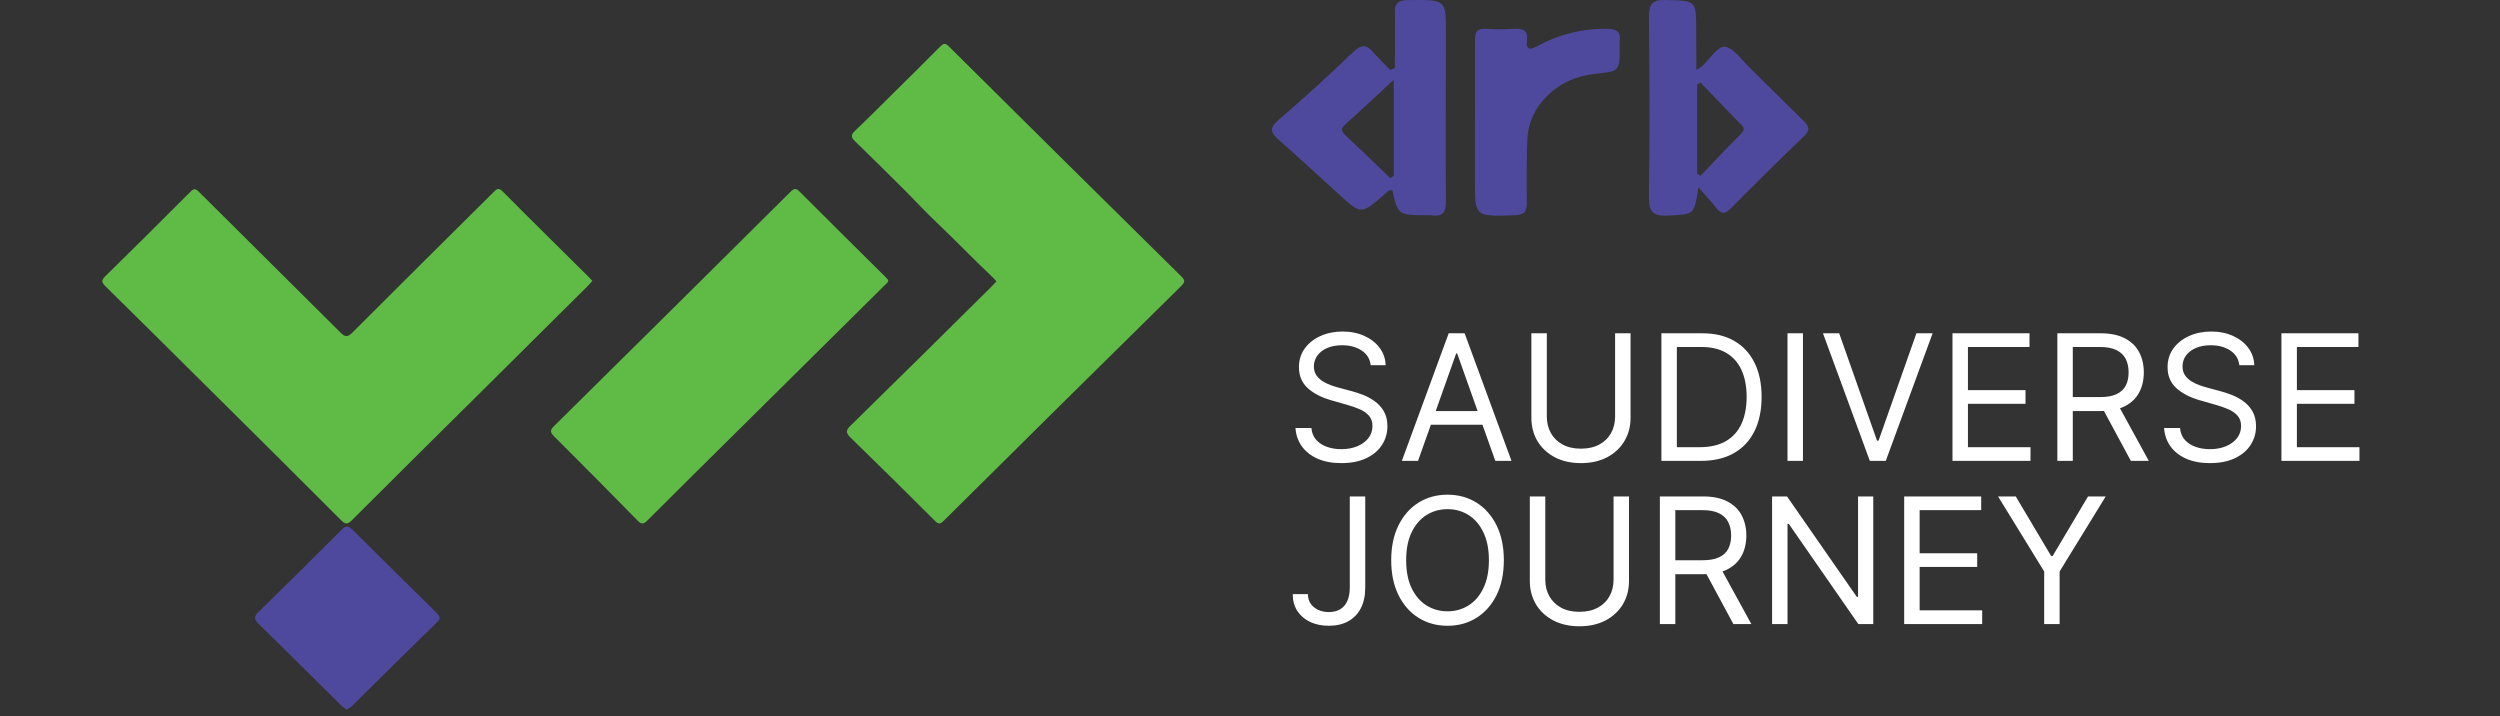 <svg width="171" height="49" viewBox="0 0 171 49" fill="none" xmlns="http://www.w3.org/2000/svg">
<rect x="0" y="0" width="171" height="49" fill="#333333" stroke="none"/>
<g clip-path="url(#clip0_701_187)">
<path d="M40.518 19.216C40.389 19.353 40.28 19.489 40.16 19.603C37.935 21.814 35.709 24.024 33.482 26.235C30.344 29.349 27.195 32.455 24.07 35.583C23.755 35.897 23.608 35.856 23.323 35.575C20.201 32.451 17.068 29.334 13.924 26.224C11.685 24.003 9.452 21.777 7.201 19.57C6.926 19.297 6.941 19.16 7.201 18.896C9.159 16.976 11.106 15.045 13.04 13.102C13.316 12.818 13.442 12.966 13.638 13.153C16.848 16.341 20.056 19.53 23.261 22.718C23.597 23.055 23.758 23.094 24.119 22.734C27.314 19.529 30.534 16.349 33.742 13.159C33.953 12.948 34.084 12.794 34.386 13.097C36.329 15.057 38.297 16.991 40.255 18.935C40.337 19.017 40.415 19.104 40.514 19.208" fill="#5FBB46"/>
<path d="M68.156 19.248C68.091 19.166 68.021 19.086 67.947 19.011C66.615 17.764 65.359 16.438 64.029 15.182C63.273 14.469 62.567 13.694 61.828 12.957C60.717 11.846 59.597 10.743 58.471 9.648C58.194 9.385 58.194 9.225 58.471 8.957C59.38 8.094 60.266 7.203 61.155 6.322C62.208 5.279 63.267 4.241 64.309 3.187C64.529 2.964 64.646 2.92 64.896 3.169C70.185 8.42 75.483 13.662 80.789 18.894C81.047 19.149 81.09 19.272 80.798 19.559C75.375 24.897 69.964 30.247 64.565 35.607C64.307 35.864 64.189 35.871 63.931 35.607C62.025 33.701 60.106 31.808 58.174 29.928C57.833 29.597 57.86 29.421 58.184 29.108C61.395 25.962 64.599 22.801 67.796 19.626C67.916 19.507 68.03 19.383 68.161 19.244" fill="#5FBB46"/>
<path d="M60.753 19.161C60.753 19.329 60.638 19.387 60.556 19.468C57.286 22.71 54.013 25.951 50.739 29.191C48.587 31.324 46.427 33.451 44.287 35.595C44.012 35.868 43.864 35.875 43.6 35.595C41.71 33.667 39.81 31.751 37.9 29.846C37.625 29.566 37.61 29.425 37.9 29.14C43.299 23.81 48.688 18.47 54.068 13.122C54.314 12.878 54.44 12.849 54.7 13.115C56.626 15.044 58.561 16.955 60.493 18.872C60.59 18.967 60.678 19.069 60.759 19.155" fill="#5FBB46"/>
<path d="M23.673 48.53C23.567 48.452 23.466 48.369 23.368 48.281C21.477 46.411 19.595 44.533 17.692 42.675C17.375 42.364 17.357 42.172 17.683 41.859C19.598 39.988 21.501 38.105 23.393 36.209C23.636 35.967 23.824 35.946 24.08 36.2C26.003 38.113 27.931 40.022 29.864 41.925C30.046 42.105 30.187 42.267 29.93 42.52C27.974 44.436 26.024 46.359 24.081 48.287C23.962 48.397 23.822 48.481 23.669 48.535" fill="#4F499E"/>
</g>
<path d="M95.41 4.638C95.41 3.378 95.438 2.119 95.41 0.875C95.387 0.215 95.626 0.006 96.362 0.006C98.901 -0.023 98.901 -0.049 98.901 2.293C98.901 6.125 98.876 9.955 98.901 13.784C98.901 14.554 98.663 14.85 97.838 14.722C97.799 14.719 97.76 14.719 97.721 14.722C95.616 14.722 95.616 14.722 95.241 13.014C94.949 12.954 94.829 13.188 94.673 13.321C93.102 14.673 93.102 14.679 91.613 13.321C90.235 12.074 88.88 10.803 87.486 9.582C86.931 9.098 86.772 8.791 87.432 8.224C89.191 6.716 90.896 5.15 92.565 3.555C93.118 3.025 93.47 3.04 93.933 3.578C94.292 3.998 94.702 4.383 95.089 4.785L95.406 4.646M95.089 12.187L95.33 12.027V5.454C94.108 6.586 93.076 7.564 92.01 8.511C91.638 8.843 91.794 9.032 92.08 9.301C93.092 10.25 94.086 11.217 95.089 12.178" fill="#4F499E"/>
<path d="M116.031 4.79C116.158 4.717 116.281 4.636 116.399 4.55C116.928 4.064 117.509 3.141 117.973 3.196C118.583 3.268 119.121 4.09 119.661 4.616C120.911 5.834 122.134 7.075 123.384 8.288C123.767 8.658 123.831 8.91 123.384 9.326C121.705 10.932 120.055 12.569 118.42 14.222C118.04 14.606 117.775 14.716 117.407 14.245C117.039 13.773 116.671 13.377 116.174 12.815C115.882 14.722 115.882 14.65 114.098 14.745C113.003 14.803 112.772 14.43 112.787 13.411C112.845 9.326 112.836 5.241 112.787 1.159C112.787 0.271 113.017 -0.024 113.955 0.002C116.017 0.059 116.017 0.002 116.019 2.056L116.031 4.79ZM116.323 5.637L116.084 5.788V11.864L116.314 12.031C117.24 11.062 118.151 10.079 119.1 9.138C119.419 8.82 119.235 8.672 119.021 8.453C118.116 7.527 117.223 6.589 116.323 5.655" fill="#4F499E"/>
<path d="M100.886 8.315C100.886 6.453 100.905 4.587 100.886 2.725C100.886 2.166 101.047 1.923 101.699 1.973C102.304 2.011 102.911 2.011 103.516 1.973C104.161 1.938 104.529 2.067 104.445 2.745C104.345 3.543 104.768 3.371 105.275 3.093C106.66 2.343 108.247 1.954 109.861 1.967C110.635 1.967 110.88 2.21 110.784 2.845C110.774 2.991 110.774 3.137 110.784 3.283C110.784 4.883 110.784 4.883 109.018 5.061C107.807 5.197 106.688 5.715 105.856 6.524C105.024 7.333 104.533 8.381 104.468 9.485C104.416 10.947 104.416 12.409 104.436 13.871C104.436 14.456 104.287 14.701 103.568 14.725C100.883 14.81 100.886 14.833 100.886 12.371V8.315Z" fill="#4F499E"/>
<path d="M93.757 24.979C93.706 24.547 93.498 24.212 93.135 23.973C92.771 23.734 92.325 23.615 91.797 23.615C91.41 23.615 91.072 23.677 90.782 23.802C90.495 23.927 90.271 24.099 90.109 24.318C89.95 24.537 89.87 24.785 89.87 25.064C89.87 25.297 89.926 25.497 90.037 25.665C90.15 25.829 90.295 25.967 90.471 26.078C90.647 26.186 90.832 26.275 91.025 26.346C91.218 26.415 91.396 26.47 91.558 26.513L92.444 26.751C92.672 26.811 92.924 26.893 93.203 26.998C93.484 27.104 93.752 27.247 94.008 27.429C94.267 27.608 94.48 27.838 94.647 28.119C94.815 28.4 94.899 28.746 94.899 29.155C94.899 29.626 94.775 30.052 94.528 30.433C94.284 30.814 93.926 31.116 93.454 31.341C92.986 31.565 92.416 31.677 91.745 31.677C91.12 31.677 90.579 31.576 90.122 31.375C89.667 31.173 89.309 30.892 89.048 30.531C88.79 30.17 88.643 29.751 88.609 29.274H89.7C89.728 29.604 89.839 29.876 90.032 30.092C90.228 30.305 90.475 30.464 90.774 30.569C91.075 30.672 91.399 30.723 91.745 30.723C92.149 30.723 92.511 30.657 92.832 30.527C93.153 30.393 93.407 30.209 93.595 29.973C93.782 29.734 93.876 29.456 93.876 29.138C93.876 28.848 93.795 28.612 93.633 28.43C93.471 28.248 93.258 28.101 92.994 27.987C92.73 27.873 92.444 27.774 92.138 27.689L91.064 27.382C90.382 27.186 89.842 26.906 89.444 26.543C89.047 26.179 88.848 25.703 88.848 25.115C88.848 24.626 88.98 24.2 89.244 23.837C89.511 23.47 89.869 23.186 90.318 22.984C90.77 22.78 91.274 22.677 91.831 22.677C92.393 22.677 92.893 22.778 93.331 22.98C93.768 23.179 94.115 23.451 94.37 23.798C94.629 24.145 94.765 24.538 94.779 24.979H93.757ZM96.994 31.524H95.886L99.091 22.797H100.182L103.386 31.524H102.278L99.671 24.177H99.602L96.994 31.524ZM97.403 28.115H101.869V29.052H97.403V28.115ZM110.473 22.797H111.53V28.575C111.53 29.172 111.389 29.704 111.108 30.173C110.83 30.639 110.436 31.007 109.928 31.277C109.419 31.544 108.822 31.677 108.138 31.677C107.453 31.677 106.857 31.544 106.348 31.277C105.84 31.007 105.445 30.639 105.163 30.173C104.885 29.704 104.746 29.172 104.746 28.575V22.797H105.803V28.49C105.803 28.916 105.896 29.295 106.084 29.628C106.271 29.957 106.538 30.217 106.885 30.407C107.234 30.595 107.652 30.689 108.138 30.689C108.624 30.689 109.041 30.595 109.391 30.407C109.74 30.217 110.007 29.957 110.192 29.628C110.379 29.295 110.473 28.916 110.473 28.49V22.797ZM116.333 31.524H113.64V22.797H116.453C117.299 22.797 118.024 22.971 118.626 23.321C119.228 23.668 119.69 24.166 120.011 24.817C120.332 25.464 120.493 26.24 120.493 27.143C120.493 28.052 120.331 28.835 120.007 29.491C119.683 30.145 119.211 30.648 118.592 31C117.973 31.349 117.22 31.524 116.333 31.524ZM114.697 30.587H116.265C116.987 30.587 117.585 30.447 118.059 30.169C118.534 29.89 118.887 29.494 119.12 28.98C119.353 28.466 119.47 27.854 119.47 27.143C119.47 26.439 119.355 25.832 119.125 25.324C118.895 24.812 118.551 24.42 118.093 24.148C117.636 23.872 117.066 23.734 116.385 23.734H114.697V30.587ZM123.322 22.797V31.524H122.265V22.797H123.322ZM125.799 22.797L128.39 30.143H128.492L131.083 22.797H132.191L128.987 31.524H127.896L124.691 22.797H125.799ZM133.55 31.524V22.797H138.818V23.734H134.607V26.683H138.545V27.621H134.607V30.587H138.886V31.524H133.55ZM140.722 31.524V22.797H143.671C144.353 22.797 144.913 22.913 145.35 23.146C145.788 23.376 146.112 23.693 146.322 24.096C146.532 24.5 146.637 24.959 146.637 25.473C146.637 25.987 146.532 26.443 146.322 26.841C146.112 27.238 145.789 27.551 145.354 27.778C144.92 28.003 144.364 28.115 143.688 28.115H141.302V27.16H143.654C144.12 27.16 144.495 27.092 144.779 26.956C145.066 26.819 145.273 26.626 145.401 26.376C145.532 26.123 145.597 25.822 145.597 25.473C145.597 25.123 145.532 24.818 145.401 24.557C145.271 24.295 145.062 24.094 144.775 23.951C144.488 23.807 144.109 23.734 143.637 23.734H141.779V31.524H140.722ZM144.83 27.604L146.978 31.524H145.751L143.637 27.604H144.83ZM153.171 24.979C153.12 24.547 152.912 24.212 152.549 23.973C152.185 23.734 151.739 23.615 151.211 23.615C150.824 23.615 150.486 23.677 150.196 23.802C149.909 23.927 149.685 24.099 149.523 24.318C149.364 24.537 149.284 24.785 149.284 25.064C149.284 25.297 149.34 25.497 149.451 25.665C149.564 25.829 149.709 25.967 149.885 26.078C150.061 26.186 150.246 26.275 150.439 26.346C150.633 26.415 150.81 26.47 150.972 26.513L151.858 26.751C152.086 26.811 152.338 26.893 152.617 26.998C152.898 27.104 153.167 27.247 153.422 27.429C153.681 27.608 153.894 27.838 154.061 28.119C154.229 28.4 154.313 28.746 154.313 29.155C154.313 29.626 154.189 30.052 153.942 30.433C153.698 30.814 153.34 31.116 152.868 31.341C152.4 31.565 151.83 31.677 151.159 31.677C150.534 31.677 149.993 31.576 149.536 31.375C149.081 31.173 148.723 30.892 148.462 30.531C148.204 30.17 148.057 29.751 148.023 29.274H149.114C149.142 29.604 149.253 29.876 149.446 30.092C149.642 30.305 149.89 30.464 150.188 30.569C150.489 30.672 150.813 30.723 151.159 30.723C151.563 30.723 151.925 30.657 152.246 30.527C152.567 30.393 152.821 30.209 153.009 29.973C153.196 29.734 153.29 29.456 153.29 29.138C153.29 28.848 153.209 28.612 153.047 28.43C152.885 28.248 152.672 28.101 152.408 27.987C152.144 27.873 151.858 27.774 151.552 27.689L150.478 27.382C149.796 27.186 149.256 26.906 148.858 26.543C148.461 26.179 148.262 25.703 148.262 25.115C148.262 24.626 148.394 24.2 148.658 23.837C148.925 23.47 149.283 23.186 149.732 22.984C150.184 22.78 150.688 22.677 151.245 22.677C151.807 22.677 152.307 22.778 152.745 22.98C153.182 23.179 153.529 23.451 153.784 23.798C154.043 24.145 154.179 24.538 154.194 24.979H153.171ZM156.05 31.524V22.797H161.318V23.734H157.107V26.683H161.045V27.621H157.107V30.587H161.386V31.524H156.05Z" fill="white"/>
<path d="M92.325 33.956H93.382V40.195C93.382 40.752 93.279 41.225 93.075 41.614C92.87 42.003 92.582 42.299 92.21 42.5C91.838 42.702 91.399 42.803 90.893 42.803C90.416 42.803 89.991 42.716 89.619 42.543C89.247 42.367 88.954 42.117 88.741 41.793C88.528 41.469 88.422 41.084 88.422 40.638H89.461C89.461 40.885 89.522 41.101 89.645 41.286C89.77 41.468 89.94 41.61 90.156 41.712C90.372 41.814 90.618 41.865 90.893 41.865C91.197 41.865 91.456 41.801 91.669 41.674C91.882 41.546 92.044 41.358 92.154 41.111C92.268 40.861 92.325 40.556 92.325 40.195V33.956ZM102.863 38.32C102.863 39.24 102.697 40.036 102.365 40.706C102.032 41.377 101.576 41.894 100.997 42.257C100.417 42.621 99.755 42.803 99.011 42.803C98.267 42.803 97.605 42.621 97.025 42.257C96.446 41.894 95.99 41.377 95.657 40.706C95.325 40.036 95.159 39.24 95.159 38.32C95.159 37.399 95.325 36.604 95.657 35.934C95.99 35.263 96.446 34.746 97.025 34.382C97.605 34.019 98.267 33.837 99.011 33.837C99.755 33.837 100.417 34.019 100.997 34.382C101.576 34.746 102.032 35.263 102.365 35.934C102.697 36.604 102.863 37.399 102.863 38.32ZM101.841 38.32C101.841 37.564 101.714 36.926 101.461 36.407C101.211 35.887 100.872 35.493 100.443 35.226C100.017 34.959 99.54 34.826 99.011 34.826C98.483 34.826 98.004 34.959 97.575 35.226C97.149 35.493 96.809 35.887 96.556 36.407C96.306 36.926 96.181 37.564 96.181 38.32C96.181 39.076 96.306 39.713 96.556 40.233C96.809 40.753 97.149 41.147 97.575 41.414C98.004 41.681 98.483 41.814 99.011 41.814C99.54 41.814 100.017 41.681 100.443 41.414C100.872 41.147 101.211 40.753 101.461 40.233C101.714 39.713 101.841 39.076 101.841 38.32ZM110.368 33.956H111.424V39.735C111.424 40.331 111.284 40.864 111.003 41.333C110.724 41.799 110.331 42.166 109.822 42.436C109.314 42.703 108.717 42.837 108.032 42.837C107.348 42.837 106.751 42.703 106.243 42.436C105.734 42.166 105.339 41.799 105.058 41.333C104.78 40.864 104.64 40.331 104.64 39.735V33.956H105.697V39.649C105.697 40.076 105.791 40.455 105.978 40.787C106.166 41.117 106.433 41.377 106.78 41.567C107.129 41.755 107.547 41.848 108.032 41.848C108.518 41.848 108.936 41.755 109.285 41.567C109.635 41.377 109.902 41.117 110.086 40.787C110.274 40.455 110.368 40.076 110.368 39.649V33.956ZM113.535 42.684V33.956H116.484C117.166 33.956 117.725 34.073 118.163 34.306C118.6 34.536 118.924 34.853 119.134 35.256C119.345 35.659 119.45 36.118 119.45 36.632C119.45 37.147 119.345 37.603 119.134 38C118.924 38.398 118.602 38.711 118.167 38.938C117.732 39.162 117.177 39.274 116.501 39.274H114.114V38.32H116.467C116.933 38.32 117.308 38.252 117.592 38.115C117.879 37.979 118.086 37.786 118.214 37.536C118.345 37.283 118.41 36.982 118.41 36.632C118.41 36.283 118.345 35.978 118.214 35.716C118.083 35.455 117.874 35.253 117.587 35.111C117.3 34.966 116.921 34.894 116.45 34.894H114.592V42.684H113.535ZM117.643 38.763L119.791 42.684H118.563L116.45 38.763H117.643ZM128.131 33.956V42.684H127.108L122.353 35.831H122.267V42.684H121.211V33.956H122.233L127.006 40.826H127.091V33.956H128.131ZM130.246 42.684V33.956H135.513V34.894H131.303V37.843H135.24V38.78H131.303V41.746H135.581V42.684H130.246ZM136.668 33.956H137.878L140.298 38.03H140.401L142.821 33.956H144.031L140.878 39.087V42.684H139.821V39.087L136.668 33.956Z" fill="white"/>
<defs>
<clipPath id="clip0_701_187">
<rect width="81" height="49" fill="white"/>
</clipPath>
</defs>
</svg>
